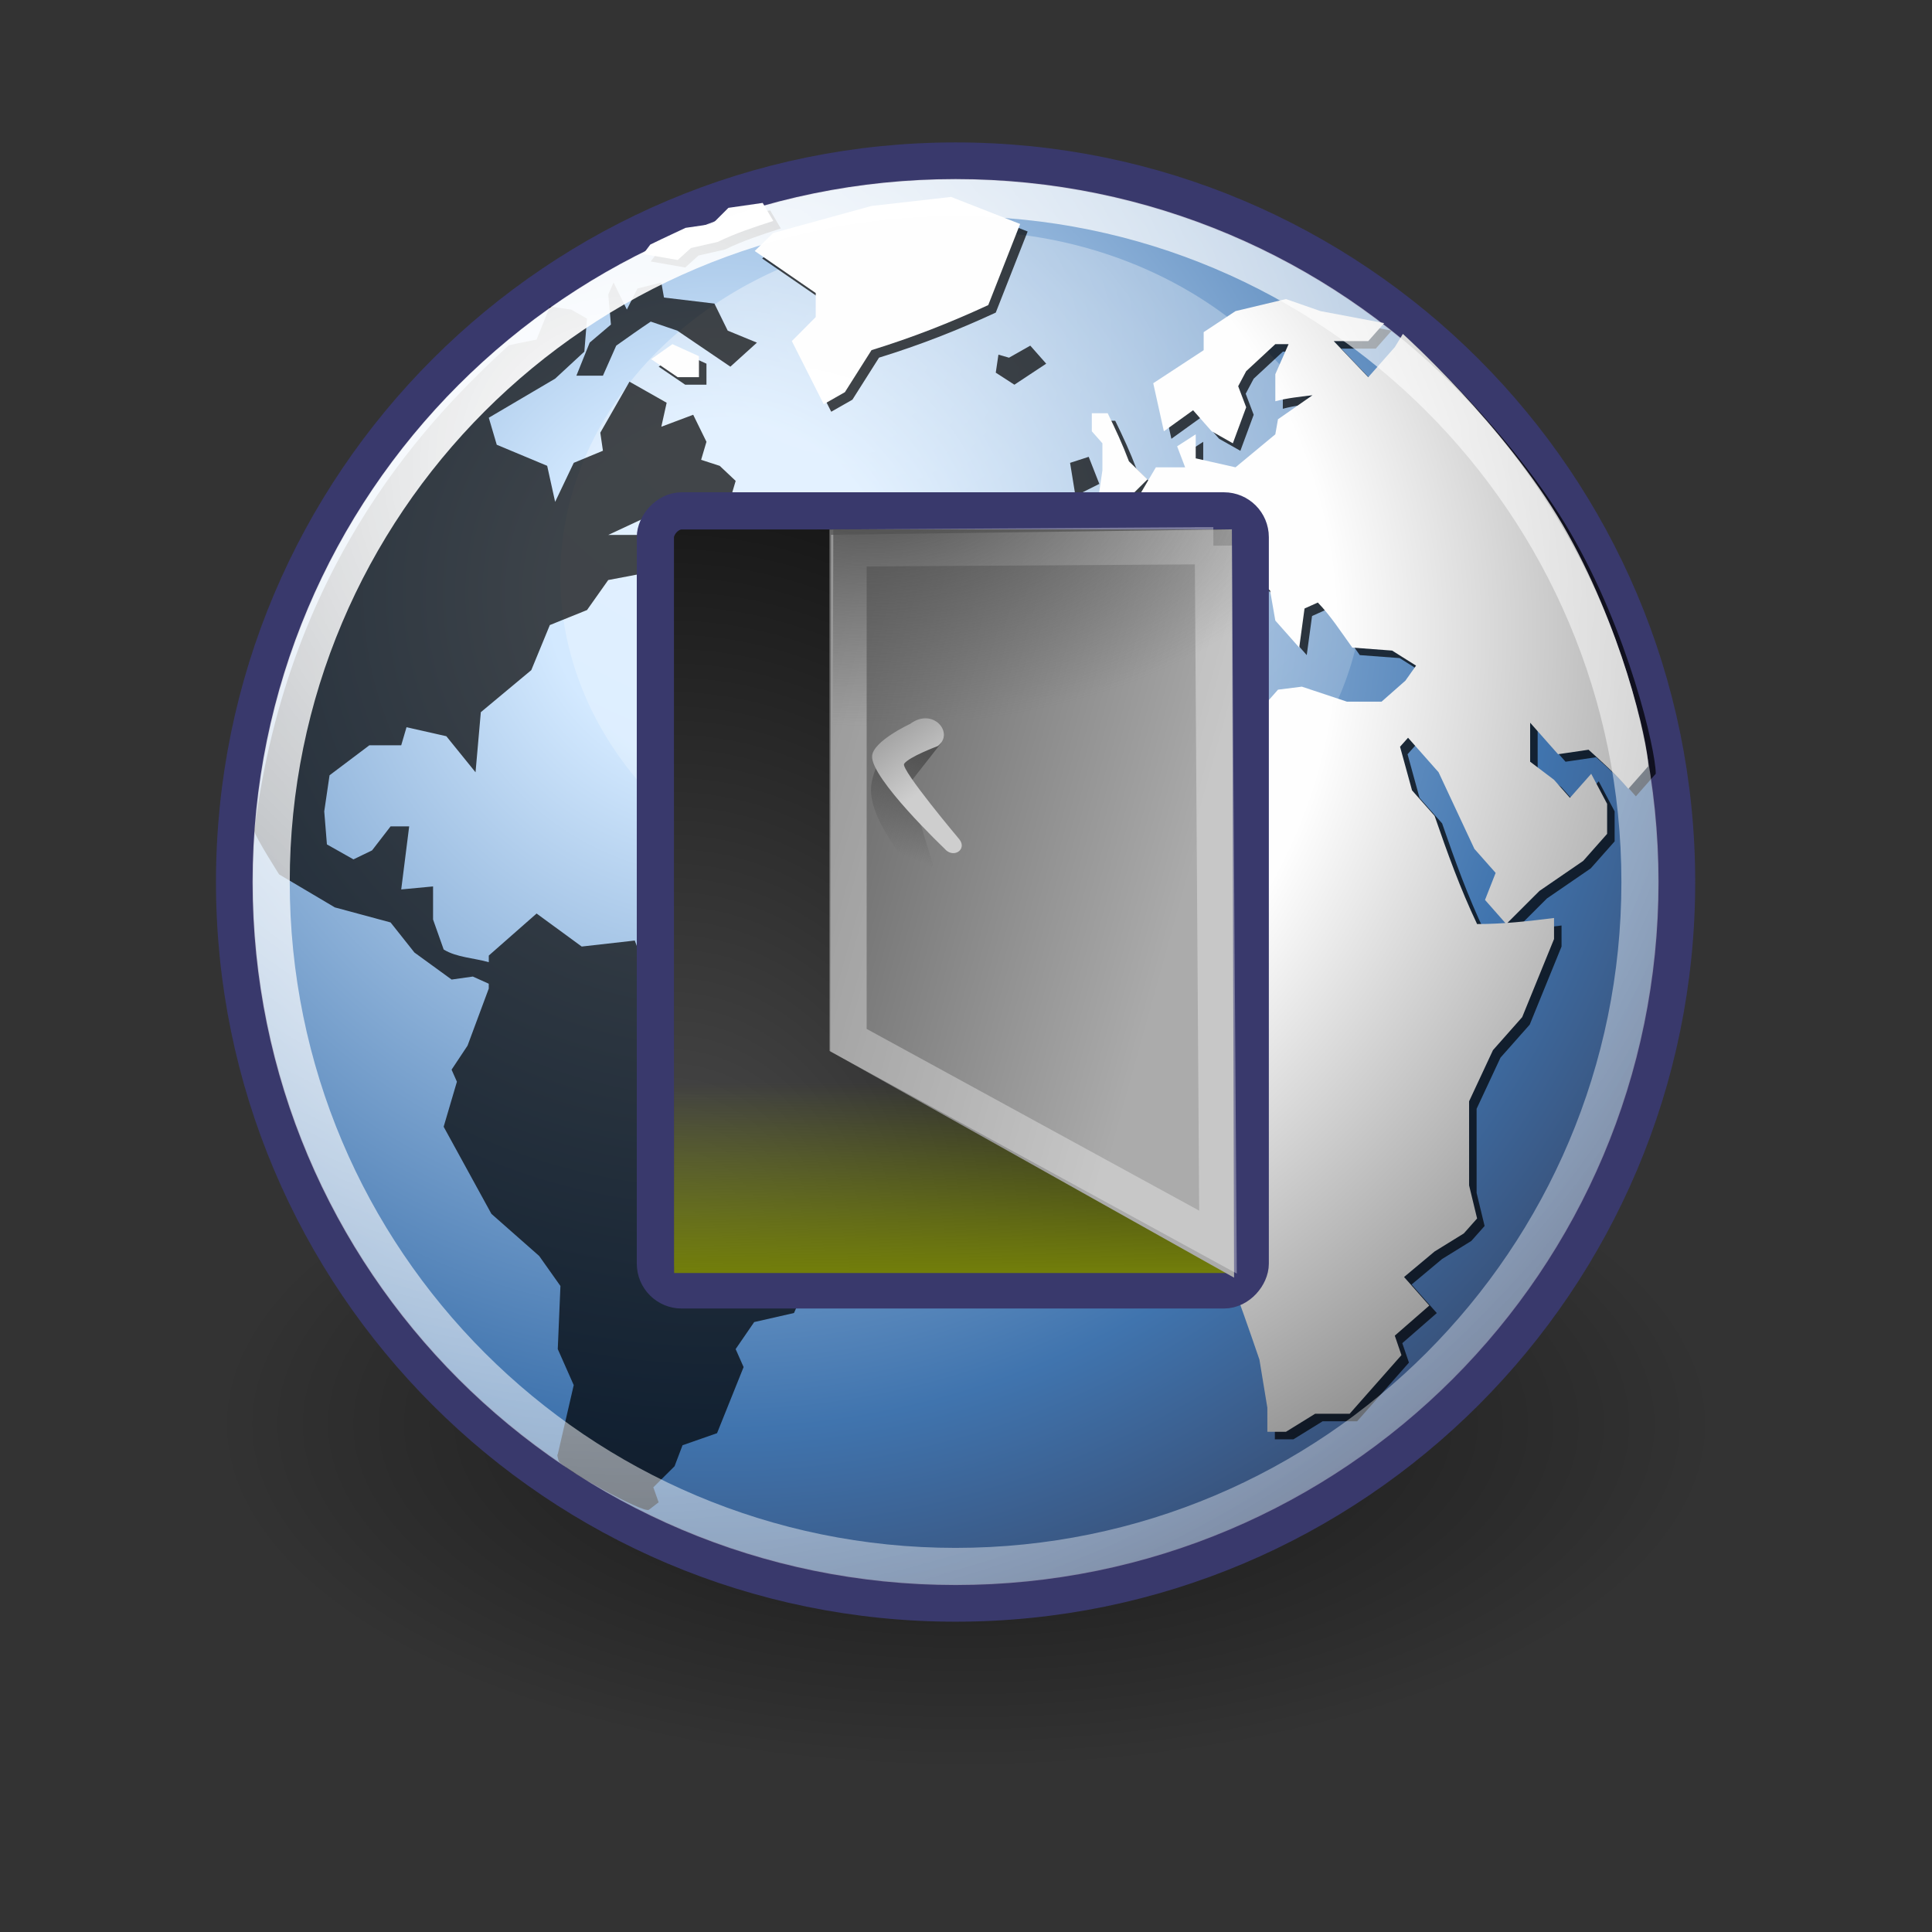 <svg:svg xmlns:dc="http://purl.org/dc/elements/1.1/" xmlns:ns1="http://sodipodi.sourceforge.net/DTD/sodipodi-0.dtd" xmlns:ns2="http://www.inkscape.org/namespaces/inkscape" xmlns:ns3="http://www.w3.org/1999/xlink" xmlns:ns5="http://creativecommons.org/ns#" xmlns:rdf="http://www.w3.org/1999/02/22-rdf-syntax-ns#" xmlns:svg="http://www.w3.org/2000/svg" height="51.957" id="svg3440" viewBox="-1.129 -0.235 51.957 51.957" width="51.957" ns1:docbase="/home/jimmac/gfx/novell/pdes/branches/NLD10/industrial-icons/scalable/unfiled" ns1:docname="preferences-system-network-proxy.svg" ns1:version="0.32" ns2:output_extension="org.inkscape.output.svg.inkscape" ns2:version="0.46">
  <svg:rect x="-1.129" y="-0.235" width="51.957" height="51.957" fill="#333333" stroke="none"/>
  <svg:defs id="defs3">
    <svg:radialGradient cx="93.78" cy="40.545" gradientTransform="matrix(1.009 2.2284e-16 -2.9441e-16 1.319 -111.52 -18.767)" gradientUnits="userSpaceOnUse" id="radialGradient9836" r="16.322" ns2:collect="always">
      <svg:stop id="stop9832" offset="0" style="stop-color:#505050" />
      <svg:stop id="stop9834" offset="1" style="stop-color:#181818" />
    </svg:radialGradient>
    <svg:linearGradient gradientTransform="matrix(.496 0 0 .326 -39.193 19.715)" gradientUnits="userSpaceOnUse" id="linearGradient9848" x1="30.936" x2="30.936" y1="43.757" y2="28.113" ns2:collect="always">
      <svg:stop id="stop9844" offset="0" style="stop-color:#727e0a" />
      <svg:stop id="stop9846" offset="1" style="stop-color:#727e0a;stop-opacity:0" />
    </svg:linearGradient>
    <svg:linearGradient gradientTransform="matrix(-.495 0 0 .491 39.023 12.499)" gradientUnits="userSpaceOnUse" id="linearGradient9864" x1="46.846" x2="18.031" y1="19.804" y2="27.759" ns2:collect="always">
      <svg:stop id="stop9856" offset="0" style="stop-color:#4e4e4e" />
      <svg:stop id="stop9858" offset="1" style="stop-color:#ababab" />
    </svg:linearGradient>
    <svg:radialGradient cx="27.884" cy="7.14" gradientTransform="matrix(-1.259 2.4152e-18 1.1853e-14 .667 57.401 8.044)" gradientUnits="userSpaceOnUse" id="radialGradient9876" r="9.723" ns2:collect="always">
      <svg:stop id="stop9870" offset="0" style="stop-color:#4e4e4e" />
      <svg:stop id="stop9872" offset="1" style="stop-color:#616161;stop-opacity:0" />
    </svg:radialGradient>
    <svg:linearGradient gradientTransform="matrix(-.458 0 0 .458 38.285 11.28)" gradientUnits="userSpaceOnUse" id="linearGradient9886" x1="31.853" x2="34.007" y1="19.108" y2="24.765" ns2:collect="always">
      <svg:stop id="stop9882" offset="0" style="stop-color:#525252" />
      <svg:stop id="stop9884" offset="1" style="stop-color:#525252;stop-opacity:0" />
    </svg:linearGradient>
    <svg:linearGradient gradientTransform="matrix(-.458 0 0 .458 37.773 11.28)" gradientUnits="userSpaceOnUse" id="linearGradient9902" x1="31.079" x2="33.711" y1="21.511" y2="18.064" ns2:collect="always">
      <svg:stop id="stop9898" offset="0" style="stop-color:#cecece" />
      <svg:stop id="stop9900" offset="1" style="stop-color:#9e9e9e" />
    </svg:linearGradient>
    <svg:linearGradient id="linearGradient4750">
      <svg:stop id="stop4752" offset="0" style="stop-color:#ffffff" />
      <svg:stop id="stop4758" offset=".379" style="stop-color:#fefefe" />
      <svg:stop id="stop4754" offset="1" style="stop-color:#1d1d1d" />
    </svg:linearGradient>
    <svg:radialGradient cx="18.248" cy="15.716" gradientTransform="scale(1 1)" gradientUnits="userSpaceOnUse" id="radialGradient3968" r="29.993" ns2:collect="always">
      <svg:stop id="stop3964" offset="0" style="stop-color:#d3e9ff" />
      <svg:stop id="stop4134" offset=".155" style="stop-color:#d3e9ff" />
      <svg:stop id="stop4346" offset=".75" style="stop-color:#4074ae" />
      <svg:stop id="stop3966" offset="1" style="stop-color:#36486c" />
    </svg:radialGradient>
    <svg:radialGradient cx="15.116" cy="63.965" gradientTransform="scale(1.644 .608)" gradientUnits="userSpaceOnUse" id="radialGradient4120" r="12.289" ns2:collect="always">
      <svg:stop id="stop4116" offset="0" style="stop-color:#000000" />
      <svg:stop id="stop4118" offset="1" style="stop-color:#000000;stop-opacity:0" />
    </svg:radialGradient>
    <svg:radialGradient cx="15.601" cy="12.142" gradientTransform="scale(1 1)" gradientUnits="userSpaceOnUse" id="radialGradient4132" r="43.527" ns2:collect="always">
      <svg:stop id="stop4128" offset="0" style="stop-color:#ffffff" />
      <svg:stop id="stop4130" offset="1" style="stop-color:#ffffff;stop-opacity:.165" />
    </svg:radialGradient>
    <svg:radialGradient cx="11.827" cy="10.476" gradientTransform="scale(1.179 .848)" gradientUnits="userSpaceOnUse" id="radialGradient4356" r="32.665" ns2:collect="always">
      <svg:stop id="stop4352" offset="0" style="stop-color:#ffffff" />
      <svg:stop id="stop4354" offset="1" style="stop-color:#ffffff;stop-opacity:0" />
    </svg:radialGradient>
    <svg:radialGradient cx="18.634" cy="17.486" fx="18.934" fy="17.81" gradientTransform="scale(1.037 .964)" gradientUnits="userSpaceOnUse" id="radialGradient4756" r="40.693" ns2:collect="always" ns3:href="#linearGradient4750" />
  </svg:defs>
  <ns1:namedview bordercolor="#666666" borderopacity="0.173" id="base" pagecolor="#ffffff" showgrid="false" ns2:current-layer="layer1" ns2:cx="26.284587" ns2:cy="25.652052" ns2:document-units="px" ns2:grid-bbox="true" ns2:pageopacity="0.0" ns2:pageshadow="2" ns2:showpageshadow="false" ns2:window-height="823" ns2:window-width="1440" ns2:window-x="0" ns2:window-y="30" ns2:zoom="1" />
  <svg:g id="layer1" ns2:groupmode="layer" ns2:label="Layer 1">
    <svg:path d="m45.053 38.909a20.203 7.475 0 1 1 -40.406 0 20.203 7.475 0 1 1 40.406 0z" id="path4112" style="opacity:.583;fill:url(#radialGradient4120)" transform="matrix(1 0 0 1.243 0 -10.272)" ns1:cx="24.849752" ns1:cy="38.908627" ns1:rx="20.203051" ns1:ry="7.4751287" ns1:type="arc" />
    <svg:path d="m43.96 23.485c0 10.71-8.682 19.392-19.39 19.392-10.71 0-19.391-8.682-19.391-19.392-0-10.709 8.681-19.39 19.391-19.39 10.708 0 19.39 8.681 19.39 19.39z" id="path3214" style="stroke:#39396c;fill:url(#radialGradient3968)" />
    <svg:path d="m30.709 15.271a12.93 9.293 0 1 1 -25.86 0 12.93 9.293 0 1 1 25.86 0z" id="path4348" style="opacity:.422;fill:url(#radialGradient4356)" transform="matrix(.836 0 0 1 9.887 0)" ns1:cx="17.778685" ns1:cy="15.271057" ns1:rx="12.929953" ns1:ry="9.2934036" ns1:type="arc" />
    <svg:g id="g4136" style="fill:#000000;fill-opacity:.713" transform="matrix(.982 0 0 .982 .121 .233)">
      <svg:g id="g4138">
        <svg:g id="g4142">
          <svg:path d="m44.071 20.714v0l-0.545 0.618c-0.334-0.394-0.709-0.725-1.089-1.071l-0.836 0.123-0.764-0.863v1.068l0.654 0.495 0.436 0.494 0.582-0.658c0.146 0.274 0.291 0.548 0.436 0.823v0.822l-0.655 0.74-1.199 0.823-0.908 0.907-0.582-0.661 0.291-0.74-0.582-0.658-0.981-2.098-0.836-0.945-0.219 0.246 0.328 1.194 0.618 0.699c0.352 1.017 0.701 1.99 1.164 2.963 0.718 0 1.394-0.077 2.107-0.166v0.576l-0.872 2.139-0.8 0.904-0.654 1.401v2.303l0.219 0.906-0.364 0.41-0.8 0.494-0.836 0.699 0.691 0.782-0.945 0.824 0.182 0.533-1.418 1.606h-0.945l-0.8 0.494h-0.509v-0.659l-0.217-1.318c-0.281-0.826-0.574-1.647-0.872-2.467 0-0.605 0.036-1.205 0.072-1.81l0.364-0.823-0.509-0.988 0.037-1.357-0.692-0.782 0.346-1.13-0.563-0.639h-0.982l-0.327-0.37-0.981 0.618-0.4-0.454-0.909 0.782c-0.617-0.7-1.235-1.399-1.854-2.098l-0.726-1.729 0.654-0.986-0.363-0.411 0.799-1.894c0.656-0.816 1.341-1.599 2.035-2.385l1.236-0.329 1.381-0.165 0.945 0.248 1.345 1.356 0.473-0.534 0.653-0.082 1.236 0.411h0.946l0.654-0.576 0.291-0.411-0.655-0.412-1.091-0.082c-0.303-0.419-0.584-0.861-0.944-1.234l-0.364 0.164-0.145 1.07-0.655-0.74-0.144-0.824-0.727-0.574h-0.292l0.728 0.822-0.291 0.74-0.581 0.164 0.363-0.74-0.655-0.328-0.581-0.658-1.091 0.246-0.145 0.328-0.654 0.412-0.363 0.906-0.909 0.452-0.4-0.452h-0.436v-1.482l0.946-0.494h0.726l-0.146-0.575-0.58-0.576 0.98-0.206 0.545-0.617 0.436-0.741h0.801l-0.219-0.575 0.509-0.329v0.658l1.09 0.246 1.09-0.904 0.073-0.412 0.945-0.658c-0.342 0.043-0.684 0.074-1.018 0.165v-0.741l0.363-0.823h-0.363l-0.798 0.74-0.219 0.412 0.219 0.576-0.365 0.987-0.581-0.329-0.508-0.576-0.8 0.576-0.291-1.316 1.381-0.905v-0.494l0.872-0.576 1.381-0.33 0.946 0.33 1.744 0.329-0.436 0.493h-0.945l0.945 0.988 0.727-0.823 0.221-0.362s2.787 2.498 4.379 5.231c1.593 2.733 2.341 5.955 2.341 6.609z" id="path4144" />
        </svg:g>
      </svg:g>
      <svg:g id="g4146">
        <svg:g id="g4150">
          <svg:path d="m26.07 9.236l-0.073 0.493 0.51 0.33 0.871-0.576-0.436-0.494-0.582 0.33-0.29-0.083" id="path4152" />
        </svg:g>
      </svg:g>
      <svg:g id="g4154">
        <svg:g id="g4158">
          <svg:path d="m26.87 5.863l-1.89-0.741-2.18 0.247-2.691 0.74-0.508 0.494 1.671 1.151v0.658l-0.654 0.658 0.873 1.729 0.58-0.33 0.729-1.151c1.123-0.347 2.13-0.741 3.197-1.234l0.873-2.221" id="path4160" />
        </svg:g>
      </svg:g>
      <svg:g id="g4162">
        <svg:g id="g4166">
          <svg:path d="m28.833 12.775l-0.291-0.741-0.51 0.165 0.147 0.904 0.654-0.328" id="path4168" />
        </svg:g>
      </svg:g>
      <svg:g id="g4170">
        <svg:g id="g4174">
          <svg:path d="m29.123 12.609l-0.145 0.988 0.799-0.165 0.581-0.575-0.508-0.494c-0.171-0.455-0.368-0.88-0.582-1.317h-0.435v0.494l0.29 0.329v0.74" id="path4176" />
        </svg:g>
      </svg:g>
      <svg:g id="g4178">
        <svg:g id="g4182">
          <svg:path d="m18.365 28.242l-0.582-1.152-1.09-0.247-0.582-1.562-1.453 0.164-1.236-0.904-1.309 1.151v0.182c-0.396-0.115-0.883-0.13-1.235-0.347l-0.291-0.822v-0.906l-0.872 0.082c0.073-0.576 0.145-1.151 0.218-1.727h-0.509l-0.508 0.658-0.509 0.246-0.727-0.41-0.073-0.905 0.145-0.988 1.091-0.822h0.872l0.145-0.494 1.09 0.246 0.8 0.988 0.145-1.646 1.382-1.152 0.508-1.234 1.018-0.411 0.581-0.822 1.309-0.248 0.654-0.987h-1.963l1.236-0.576h0.872l1.236-0.412 0.146-0.492-0.437-0.412-0.509-0.165 0.146-0.494-0.363-0.74-0.873 0.328 0.146-0.657-1.018-0.577-0.799 1.397 0.072 0.494-0.799 0.331-0.51 1.069-0.218-0.987-1.381-0.577-0.218-0.74 1.817-1.07 0.8-0.74 0.073-0.905-0.436-0.247-0.582-0.083-0.363 0.905s-0.608 0.119-0.764 0.158c-1.996 1.84-6.029 5.81-6.966 13.306 0.037 0.174 0.679 1.182 0.679 1.182l1.526 0.904 1.526 0.412 0.654 0.824 1.018 0.74 0.581-0.082 0.436 0.196v0.133l-0.581 1.563-0.437 0.658 0.146 0.33-0.363 1.233 1.308 2.386 1.308 1.153 0.582 0.822-0.073 1.728 0.437 0.987-0.437 1.892s-0.034-0.011 0.022 0.178c0.056 0.19 2.329 1.451 2.473 1.344 0.144-0.109 0.267-0.205 0.267-0.205l-0.145-0.41 0.581-0.577 0.219-0.576 0.945-0.33 0.727-1.81-0.218-0.493 0.508-0.74 1.09-0.248 0.582-1.316-0.145-1.645 0.872-1.234 0.145-1.235c-1.193-0.591-2.376-1.201-3.561-1.81" id="path4184" />
        </svg:g>
      </svg:g>
      <svg:g id="g4186">
        <svg:g id="g4190">
          <svg:path d="m16.766 9.565l0.726 0.494h0.582v-0.576l-0.726-0.329-0.582 0.411" id="path4192" />
        </svg:g>
      </svg:g>
      <svg:g id="g4194">
        <svg:g id="g4198">
          <svg:path d="m14.876 8.907l-0.364 0.905h0.727l0.364-0.823c0.314-0.222 0.626-0.445 0.945-0.658l0.727 0.247c0.484 0.329 0.969 0.658 1.454 0.987l0.727-0.658-0.8-0.329-0.364-0.741-1.381-0.165-0.073-0.412-0.654 0.165-0.29 0.576-0.364-0.741-0.145 0.329 0.073 0.823-0.582 0.494" id="path4200" />
        </svg:g>
      </svg:g>
      <svg:g id="g4202">
        <svg:g id="g4204" style="opacity:.75" />
        <svg:g id="g4208" />
      </svg:g>
      <svg:g id="g4212">
        <svg:g id="g4214" style="opacity:.75" />
        <svg:g id="g4218" />
      </svg:g>
      <svg:g id="g4222">
        <svg:g id="g4226">
          <svg:path d="m17.492 6.85l0.364-0.329 0.727-0.165c0.498-0.242 0.998-0.405 1.527-0.576l-0.29-0.494-0.939 0.135-0.443 0.442-0.731 0.106-0.65 0.305-0.316 0.153-0.193 0.258 0.944 0.164" id="path4228" />
        </svg:g>
      </svg:g>
      <svg:g id="g4230">
        <svg:g id="g4234">
          <svg:path d="m18.728 14.666l0.437-0.658-0.655-0.493 0.218 1.151" id="path4236" />
        </svg:g>
      </svg:g>
    </svg:g>
    <svg:g id="g3216" style="color:#000000;fill:url(#radialGradient4756)" transform="matrix(.982 0 0 .982 -.081 .031)">
      <svg:g id="g3218" style="color:#000000;fill:url(#radialGradient4756)">
        <svg:g id="g3222" style="color:#000000;fill:url(#radialGradient4756)">
          <svg:path d="m44.071 20.714v0l-0.545 0.618c-0.334-0.394-0.709-0.725-1.089-1.071l-0.836 0.123-0.764-0.863v1.068l0.654 0.495 0.436 0.494 0.582-0.658c0.146 0.274 0.291 0.548 0.436 0.823v0.822l-0.655 0.74-1.199 0.823-0.908 0.907-0.582-0.661 0.291-0.74-0.582-0.658-0.981-2.098-0.836-0.945-0.219 0.246 0.328 1.194 0.618 0.699c0.352 1.017 0.701 1.99 1.164 2.963 0.718 0 1.394-0.077 2.107-0.166v0.576l-0.872 2.139-0.8 0.904-0.654 1.401v2.303l0.219 0.906-0.364 0.41-0.8 0.494-0.836 0.699 0.691 0.782-0.945 0.824 0.182 0.533-1.418 1.606h-0.945l-0.8 0.494h-0.509v-0.659l-0.217-1.318c-0.281-0.826-0.574-1.647-0.872-2.467 0-0.605 0.036-1.205 0.072-1.81l0.364-0.823-0.509-0.988 0.037-1.357-0.692-0.782 0.346-1.13-0.563-0.639h-0.982l-0.327-0.37-0.981 0.618-0.4-0.454-0.909 0.782c-0.617-0.7-1.235-1.399-1.854-2.098l-0.726-1.729 0.654-0.986-0.363-0.411 0.799-1.894c0.656-0.816 1.341-1.599 2.035-2.385l1.236-0.329 1.381-0.165 0.945 0.248 1.345 1.356 0.473-0.534 0.653-0.082 1.236 0.411h0.946l0.654-0.576 0.291-0.411-0.655-0.412-1.091-0.082c-0.303-0.419-0.584-0.861-0.944-1.234l-0.364 0.164-0.145 1.07-0.655-0.74-0.144-0.824-0.727-0.574h-0.292l0.728 0.822-0.291 0.74-0.581 0.164 0.363-0.74-0.655-0.328-0.581-0.658-1.091 0.246-0.145 0.328-0.654 0.412-0.363 0.906-0.909 0.452-0.4-0.452h-0.436v-1.482l0.946-0.494h0.726l-0.146-0.575-0.58-0.576 0.98-0.206 0.545-0.617 0.436-0.741h0.801l-0.219-0.575 0.509-0.329v0.658l1.09 0.246 1.09-0.904 0.073-0.412 0.945-0.658c-0.342 0.043-0.684 0.074-1.018 0.165v-0.741l0.363-0.823h-0.363l-0.798 0.74-0.219 0.412 0.219 0.576-0.365 0.987-0.581-0.329-0.508-0.576-0.8 0.576-0.291-1.316 1.381-0.905v-0.494l0.872-0.576 1.381-0.33 0.946 0.33 1.744 0.329-0.436 0.493h-0.945l0.945 0.988 0.727-0.823 0.221-0.362s2.787 2.498 4.379 5.231c1.593 2.733 2.341 5.955 2.341 6.609z" id="path3224" style="color:#000000;fill:url(#radialGradient4756)" />
        </svg:g>
      </svg:g>
      <svg:g id="g3226" style="color:#000000;fill:url(#radialGradient4756)">
        <svg:g id="g3230" style="color:#000000;fill:url(#radialGradient4756)">
          <svg:path d="m26.07 9.236l-0.073 0.493 0.51 0.33 0.871-0.576-0.436-0.494-0.582 0.33-0.29-0.083" id="path3232" style="color:#000000;fill:url(#radialGradient4756)" />
        </svg:g>
      </svg:g>
      <svg:g id="g3234" style="color:#000000;fill:url(#radialGradient4756)">
        <svg:g id="g3238" style="color:#000000;fill:url(#radialGradient4756)">
          <svg:path d="m26.87 5.863l-1.89-0.741-2.18 0.247-2.691 0.74-0.508 0.494 1.671 1.151v0.658l-0.654 0.658 0.873 1.729 0.58-0.33 0.729-1.151c1.123-0.347 2.13-0.741 3.197-1.234l0.873-2.221" id="path3240" style="color:#000000;fill:url(#radialGradient4756)" />
        </svg:g>
      </svg:g>
      <svg:g id="g3242" style="color:#000000;fill:url(#radialGradient4756)">
        <svg:g id="g3246" style="color:#000000;fill:url(#radialGradient4756)">
          <svg:path d="m28.833 12.775l-0.291-0.741-0.51 0.165 0.147 0.904 0.654-0.328" id="path3248" style="color:#000000;fill:url(#radialGradient4756)" />
        </svg:g>
      </svg:g>
      <svg:g id="g3250" style="color:#000000;fill:url(#radialGradient4756)">
        <svg:g id="g3254" style="color:#000000;fill:url(#radialGradient4756)">
          <svg:path d="m29.123 12.609l-0.145 0.988 0.799-0.165 0.581-0.575-0.508-0.494c-0.171-0.455-0.368-0.88-0.582-1.317h-0.435v0.494l0.29 0.329v0.74" id="path3256" style="color:#000000;fill:url(#radialGradient4756)" />
        </svg:g>
      </svg:g>
      <svg:g id="g3258" style="color:#000000;fill:url(#radialGradient4756)">
        <svg:g id="g3262" style="color:#000000;fill:url(#radialGradient4756)">
          <svg:path d="m18.365 28.242l-0.582-1.152-1.09-0.247-0.582-1.562-1.453 0.164-1.236-0.904-1.309 1.151v0.182c-0.396-0.115-0.883-0.13-1.235-0.347l-0.291-0.822v-0.906l-0.872 0.082c0.073-0.576 0.145-1.151 0.218-1.727h-0.509l-0.508 0.658-0.509 0.246-0.727-0.41-0.073-0.905 0.145-0.988 1.091-0.822h0.872l0.145-0.494 1.09 0.246 0.8 0.988 0.145-1.646 1.382-1.152 0.508-1.234 1.018-0.411 0.581-0.822 1.309-0.248 0.654-0.987h-1.963l1.236-0.576h0.872l1.236-0.412 0.146-0.492-0.437-0.412-0.509-0.165 0.146-0.494-0.363-0.74-0.873 0.328 0.146-0.657-1.018-0.577-0.799 1.397 0.072 0.494-0.799 0.331-0.51 1.069-0.218-0.987-1.381-0.577-0.218-0.74 1.817-1.07 0.8-0.74 0.073-0.905-0.436-0.247-0.582-0.083-0.363 0.905s-0.608 0.119-0.764 0.158c-1.996 1.84-6.029 5.81-6.966 13.306 0.037 0.174 0.679 1.182 0.679 1.182l1.526 0.904 1.526 0.412 0.654 0.824 1.018 0.74 0.581-0.082 0.436 0.196v0.133l-0.581 1.563-0.437 0.658 0.146 0.33-0.363 1.233 1.308 2.386 1.308 1.153 0.582 0.822-0.073 1.728 0.437 0.987-0.437 1.892s-0.034-0.011 0.022 0.178c0.056 0.19 2.329 1.451 2.473 1.344 0.144-0.109 0.267-0.205 0.267-0.205l-0.145-0.41 0.581-0.577 0.219-0.576 0.945-0.33 0.727-1.81-0.218-0.493 0.508-0.74 1.09-0.248 0.582-1.316-0.145-1.645 0.872-1.234 0.145-1.235c-1.193-0.591-2.376-1.201-3.561-1.81" id="path3264" style="color:#000000;fill:url(#radialGradient4756)" />
        </svg:g>
      </svg:g>
      <svg:g id="g3266" style="color:#000000;fill:url(#radialGradient4756)">
        <svg:g id="g3270" style="color:#000000;fill:url(#radialGradient4756)">
          <svg:path d="m16.766 9.565l0.726 0.494h0.582v-0.576l-0.726-0.329-0.582 0.411" id="path3272" style="color:#000000;fill:url(#radialGradient4756)" />
        </svg:g>
      </svg:g>
      <svg:g id="g3274" style="color:#000000;fill:url(#radialGradient4756)">
        <svg:g id="g3278" style="color:#000000;fill:url(#radialGradient4756)">
          <svg:path d="m14.876 8.907l-0.364 0.905h0.727l0.364-0.823c0.314-0.222 0.626-0.445 0.945-0.658l0.727 0.247c0.484 0.329 0.969 0.658 1.454 0.987l0.727-0.658-0.8-0.329-0.364-0.741-1.381-0.165-0.073-0.412-0.654 0.165-0.29 0.576-0.364-0.741-0.145 0.329 0.073 0.823-0.582 0.494" id="path3280" style="color:#000000;fill:url(#radialGradient4756)" />
        </svg:g>
      </svg:g>
      <svg:g id="g3282" style="color:#000000;fill:url(#radialGradient4756)">
        <svg:g id="g3284" style="opacity:.75;color:#000000;fill:url(#radialGradient4756)" />
        <svg:g id="g3288" style="color:#000000;fill:url(#radialGradient4756)" />
      </svg:g>
      <svg:g id="g3292" style="color:#000000;fill:url(#radialGradient4756)">
        <svg:g id="g3294" style="opacity:.75;color:#000000;fill:url(#radialGradient4756)" />
        <svg:g id="g3298" style="color:#000000;fill:url(#radialGradient4756)" />
      </svg:g>
      <svg:g id="g3302" style="color:#000000;fill:url(#radialGradient4756)">
        <svg:g id="g3306" style="color:#000000;fill:url(#radialGradient4756)">
          <svg:path d="m17.492 6.85l0.364-0.329 0.727-0.165c0.498-0.242 0.998-0.405 1.527-0.576l-0.29-0.494-0.939 0.135-0.443 0.442-0.731 0.106-0.65 0.305-0.316 0.153-0.193 0.258 0.944 0.164" id="path3308" style="color:#000000;fill:url(#radialGradient4756)" />
        </svg:g>
      </svg:g>
      <svg:g id="g3310" style="color:#000000;fill:url(#radialGradient4756)">
        <svg:g id="g3314" style="color:#000000;fill:url(#radialGradient4756)">
          <svg:path d="m18.728 14.666l0.437-0.658-0.655-0.493 0.218 1.151" id="path3316" style="color:#000000;fill:url(#radialGradient4756)" />
        </svg:g>
      </svg:g>
    </svg:g>
    <svg:path d="m42.975 23.486c0 10.165-8.241 18.406-18.406 18.406s-18.406-8.241-18.406-18.406c0-10.166 8.241-18.406 18.406-18.406 10.165-0 18.406 8.24 18.406 18.406z" id="path4122" style="stroke:url(#radialGradient4132);fill:none" />
    <svg:rect height="20.951" id="rect9828" rx=".707" ry=".707" style="fill-rule:evenodd;color:#000000;stroke:#39396c;stroke-miterlimit:10;fill:url(#radialGradient9836)" transform="scale(-1,1)" width="15.998" x="-32.494" y="13.504" ns2:r_cx="true" ns2:r_cy="true" />
    <svg:rect height="6.175" id="rect9840" style="fill-rule:evenodd;color:#000000;fill:url(#linearGradient9848)" transform="scale(-1,1)" width="15" x="-32" y="27.825" ns2:r_cx="true" ns2:r_cy="true" />
    <svg:path d="m32.059 34.125l-0.059-20.125-10.78 0.147-0.022 13.889 10.861 6.089z" id="path9852" style="fill-rule:evenodd;color:#000000;fill:url(#linearGradient9864)" ns1:nodetypes="ccccc" ns2:r_cx="true" ns2:r_cy="true" />
    <svg:path d="m-31.501 14.44l9.823 0.062v13.23l-9.948 5.437 0.125-18.729z" id="rect9838" style="opacity:.337;color:#000000;stroke:#ffffff;stroke-miterlimit:10;fill:none" transform="scale(-1,1)" ns1:nodetypes="ccccc" />
    <svg:path d="m31.978 33.334l0.022-19.334h-10.719l-0.037 13.86 10.734 5.474z" id="path9866" style="fill-rule:evenodd;color:#000000;fill:url(#radialGradient9876)" ns1:nodetypes="ccccc" ns2:r_cx="true" ns2:r_cy="true" />
    <svg:path d="m24.188 19.739l-0.881 1.124 0.668 2.207s-0.121 0.689-0.476 0.223c-0.354-0.466-1.362-1.642-1.184-2.501 0.131-0.638 0.496-0.942 0.496-0.942l1.377-0.111z" id="path9878" style="fill-rule:evenodd;color:#000000;fill:url(#linearGradient9886)" ns1:nodetypes="cccsscc" ns2:r_cx="true" ns2:r_cy="true" />
    <svg:path d="m23.348 19.232s-0.992 0.459-1.023 0.861c-0.047 0.597 1.944 2.491 1.944 2.491 0.233 0.284 0.618 0.031 0.405-0.243 0 0-1.589-1.887-1.489-2.035 0.126-0.186 0.902-0.476 0.902-0.476 0.466-0.345-0.123-1.057-0.739-0.598z" id="path9862" style="fill-rule:evenodd;color:#000000;fill:url(#linearGradient9902)" ns1:nodetypes="csccscs" ns2:r_cx="true" ns2:r_cy="true" />
  </svg:g>
</svg:svg>